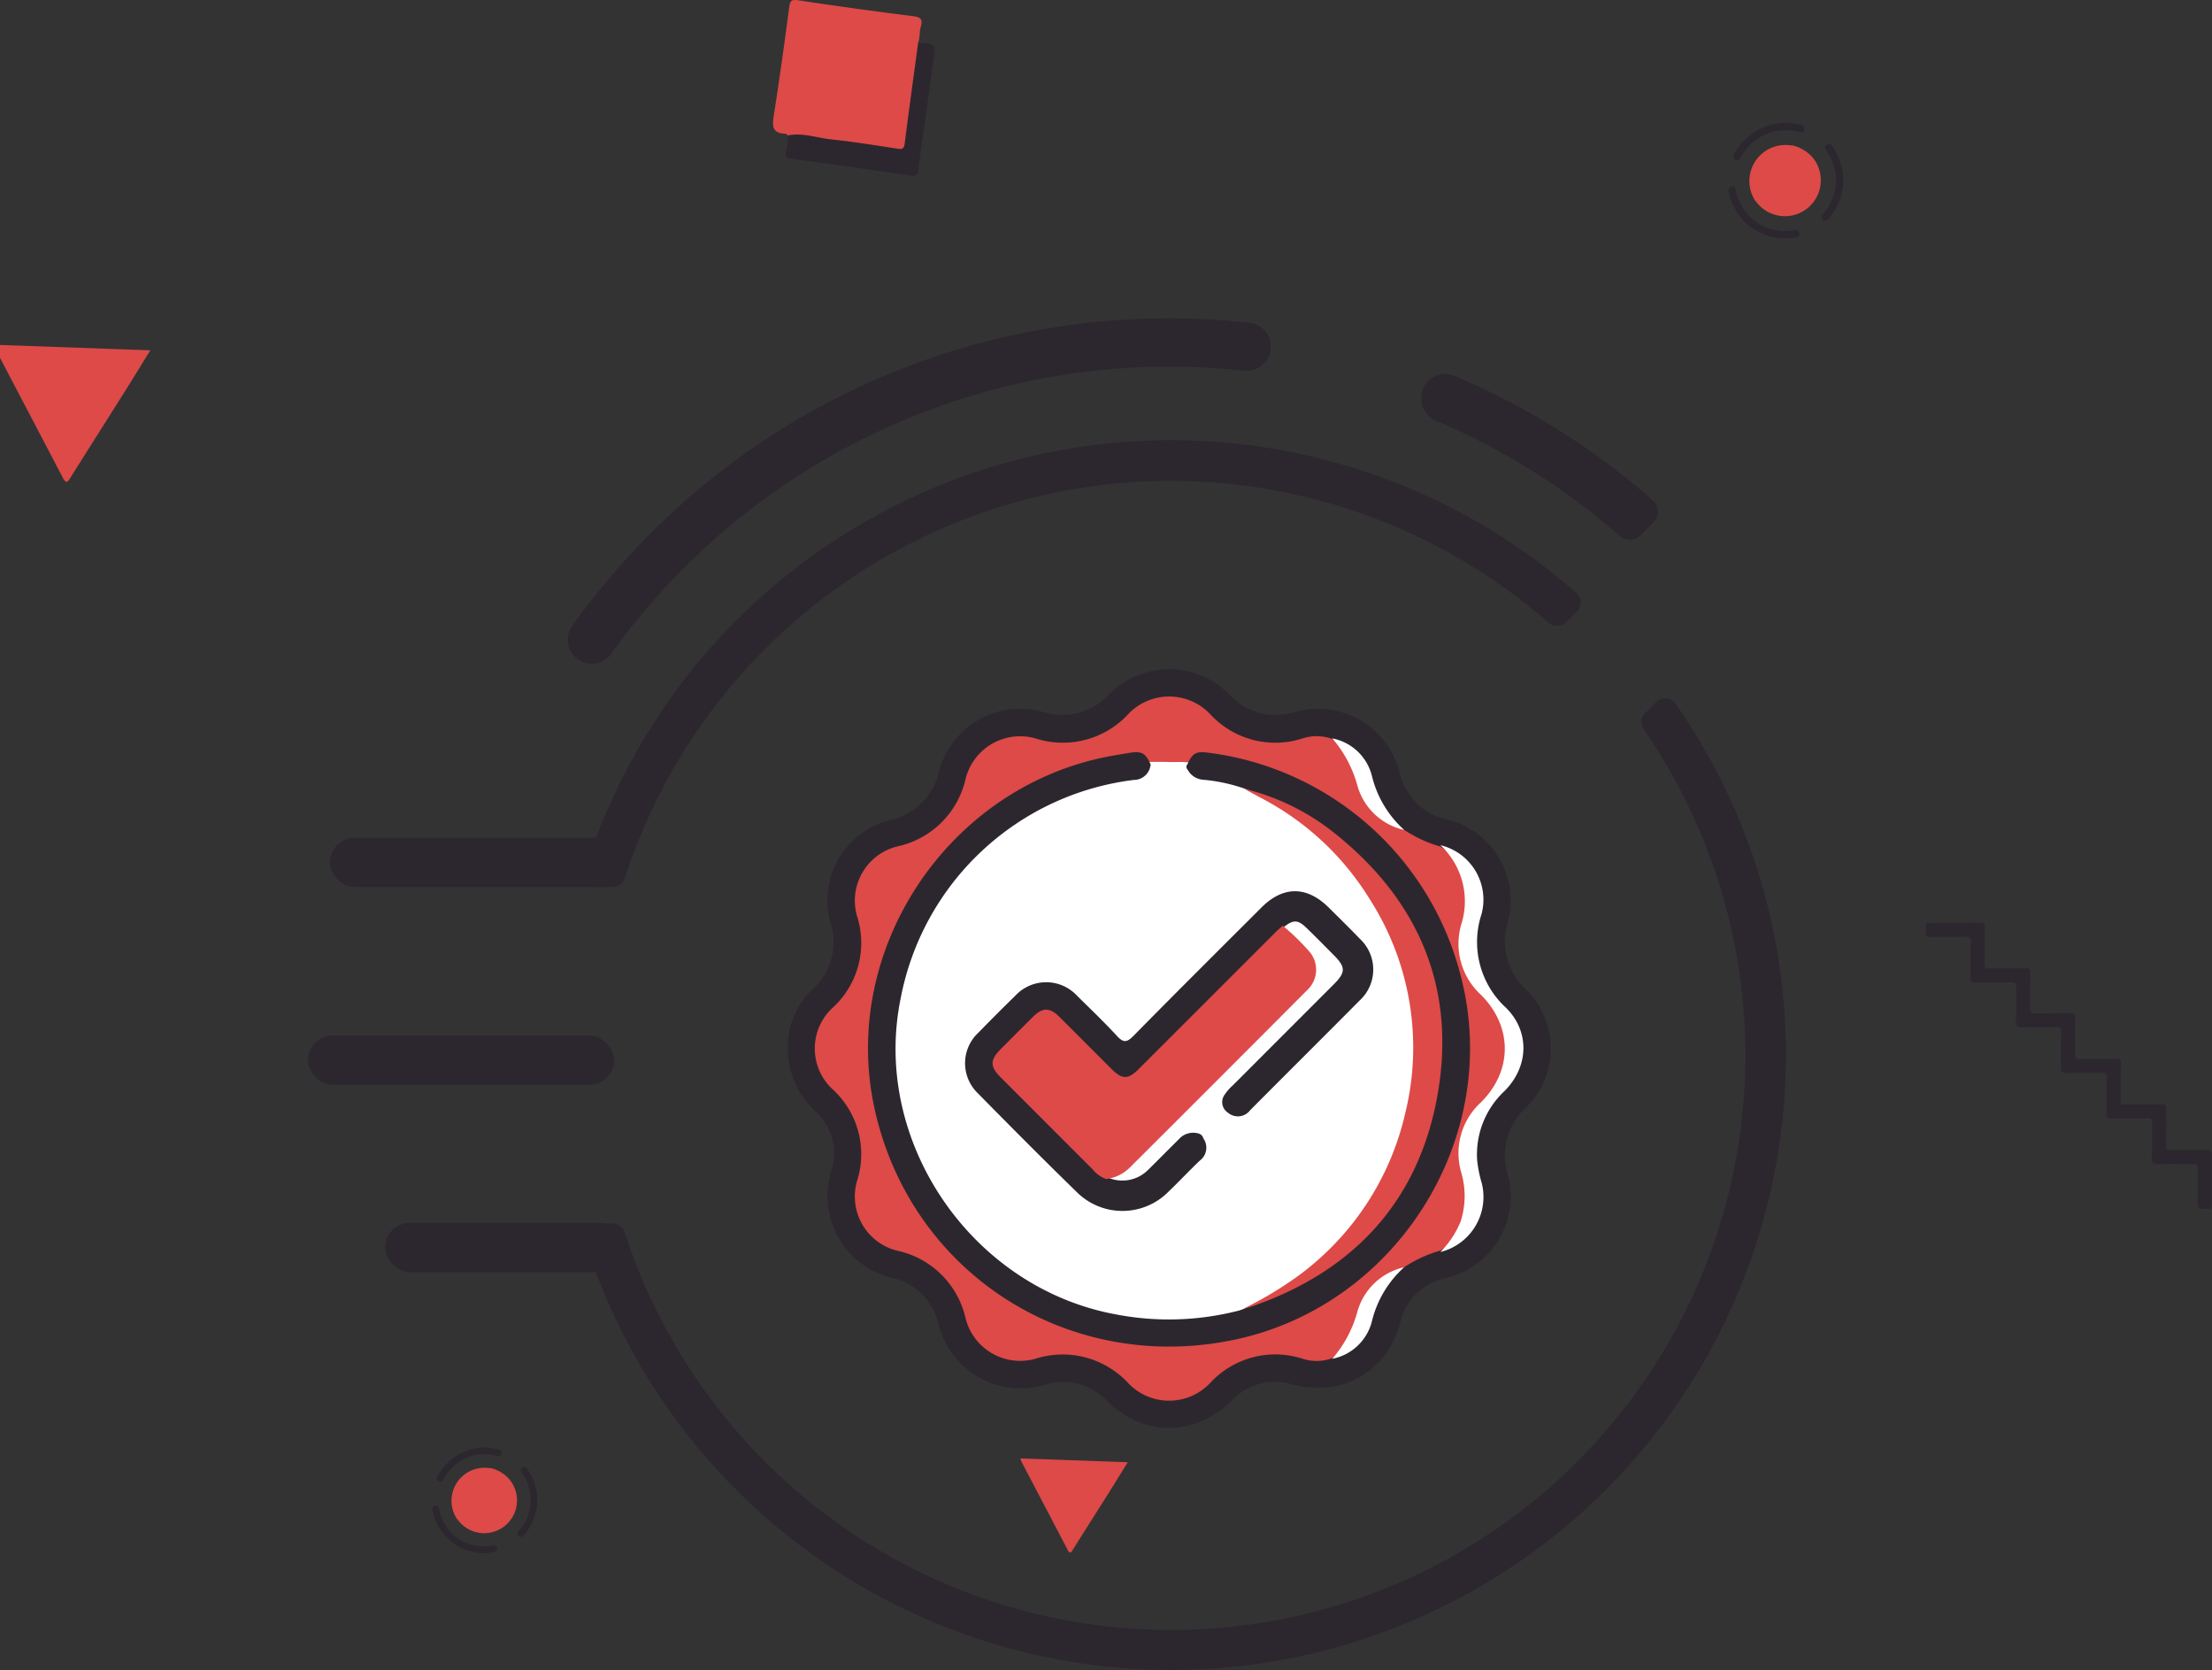 <svg xmlns="http://www.w3.org/2000/svg" width="295" height="222.685" viewBox="0 0 295 222.685">
  <rect x="0" y="0" width="295" height="222.685" fill="#333333" stroke="none"/>
  <g id="coupon_applied" transform="translate(18097 6085.685)">
    <g id="Group_6966" data-name="Group 6966">
      <g id="Group_6965" data-name="Group 6965">
        <g id="Group_6963" data-name="Group 6963" transform="translate(-18135 -6163.667)">
          <g id="Group_6937" data-name="Group 6937">
            <g id="Group_6932" data-name="Group 6932" transform="translate(-192.544 -285.889)">
              <g id="Group_6930" data-name="Group 6930" transform="translate(308.441 422.596)">
                <g id="Group_6925" data-name="Group 6925" transform="translate(0)">
                  <path id="Path_2771" data-name="Path 2771" d="M453.3,523.812h-2.1a1.7,1.7,0,0,1-1.619-2.208h0c.775-2.461,1.677-4.907,2.677-7.275a81.957,81.957,0,0,1,129.576-29.743,1.7,1.7,0,0,1,.078,2.477l-1.445,1.445a1.694,1.694,0,0,1-2.314.078,76.557,76.557,0,0,0-123.235,34.053v0A1.7,1.7,0,0,1,453.3,523.812Z" transform="translate(-449.496 -464.26)" fill="#2c272e"/>
                  <path id="Path_2772" data-name="Path 2772" d="M609.771,634.259A82,82,0,0,1,452.253,666.17c-1-2.368-1.9-4.815-2.677-7.276h0a1.7,1.7,0,0,1,1.619-2.208h2.1a1.7,1.7,0,0,1,1.614,1.172v0a76.587,76.587,0,1,0,135.9-67.074,1.693,1.693,0,0,1,.2-2.159l1.466-1.466a1.7,1.7,0,0,1,2.59.223,81.873,81.873,0,0,1,13.089,30.56A82.365,82.365,0,0,1,609.771,634.259Z" transform="translate(-449.496 -552.28)" fill="#2c272e"/>
                </g>
              </g>
              <rect id="Rectangle_17349" data-name="Rectangle 17349" width="39.392" height="6.568" rx="3.284" transform="translate(274.547 475.581)" fill="#2c272e"/>
              <rect id="Rectangle_17350" data-name="Rectangle 17350" width="32.041" height="6.568" rx="3.284" transform="translate(281.897 526.922)" fill="#2c272e"/>
              <rect id="Rectangle_17351" data-name="Rectangle 17351" width="40.83" height="6.568" rx="3.284" transform="translate(271.625 501.938)" fill="#2c272e"/>
              <g id="Group_6931" data-name="Group 6931" transform="translate(306.262 406.32)">
                <path id="Path_2781" data-name="Path 2781" d="M535.487,410.071v.052a3.2,3.2,0,0,1-3.551,3.175,91.582,91.582,0,0,0-84.4,37.742,3.183,3.183,0,0,1-2.6,1.332h0a3.2,3.2,0,0,1-2.6-5.063,98.51,98.51,0,0,1,10.473-12.342,97.521,97.521,0,0,1,69.159-28.647,99.374,99.374,0,0,1,10.642.569A3.2,3.2,0,0,1,535.487,410.071Z" transform="translate(-441.739 -406.32)" fill="#2c272e"/>
                <path id="Path_2782" data-name="Path 2782" d="M877.949,452.507l-1.725,1.725a2.023,2.023,0,0,1-2.759.093,91.5,91.5,0,0,0-24.521-15.381A3.2,3.2,0,0,1,846.99,436v-.076a3.193,3.193,0,0,1,4.425-2.951l.044.019a97.361,97.361,0,0,1,26.4,16.559A2.03,2.03,0,0,1,877.949,452.507Z" transform="translate(-733.152 -425.304)" fill="#2c272e"/>
              </g>
            </g>
            <g id="Group_6933" data-name="Group 6933" transform="translate(-2983.66 -1251.905)">
              <path id="Path_2783" data-name="Path 2783" d="M3282.668,1385.108a4.809,4.809,0,0,1,4.694-7.337c.123.017.248.018.372.026a5.216,5.216,0,0,1,2.628,1.6,4.787,4.787,0,1,1-7.46,6C3282.827,1385.3,3282.746,1385.2,3282.668,1385.108Z" transform="translate(-26.959 -28.511)" fill="#dd4a48"/>
              <path id="Path_2784" data-name="Path 2784" d="M3252.681,1438.859a11.087,11.087,0,0,1-.486-1.605c-.074-.367.007-.646.386-.716s.52.206.583.526a4.79,4.79,0,0,0,.554,1.619,6.4,6.4,0,0,0,4.582,3.644,6.184,6.184,0,0,0,2.6.045c.351-.067.647-.025.718.377s-.222.549-.557.6a7.619,7.619,0,0,1-7.069-2.452A7.833,7.833,0,0,1,3252.681,1438.859Z" transform="translate(0 -81.796)" fill="#2c272e"/>
              <path id="Path_2785" data-name="Path 2785" d="M3266.927,1347.31a6.212,6.212,0,0,0-4.157.907,6.6,6.6,0,0,0-2.446,2.526c-.038.068-.075.136-.114.2-.152.262-.366.4-.66.251a.473.473,0,0,1-.2-.715,7.645,7.645,0,0,1,1.99-2.455,7.841,7.841,0,0,1,5.481-1.755c.472.085.946.165,1.417.255.359.069.575.273.462.655s-.414.364-.725.287A3.165,3.165,0,0,0,3266.927,1347.31Z" transform="translate(-6.432)" fill="#2c272e"/>
              <path id="Path_2786" data-name="Path 2786" d="M3387.458,1381.055a7.981,7.981,0,0,1-1.755,4.918c-.078.1-.16.192-.245.283-.22.239-.478.326-.735.084a.482.482,0,0,1,.019-.743,6.721,6.721,0,0,0,.527-8.346c-.026-.039-.052-.078-.081-.115-.208-.268-.273-.558.026-.779.324-.239.573-.06.781.228a7.605,7.605,0,0,1,1.3,2.972A7.865,7.865,0,0,1,3387.458,1381.055Z" transform="translate(-119.964 -27.171)" fill="#2c272e"/>
            </g>
            <g id="Group_6934" data-name="Group 6934" transform="translate(-3156.513 -1075.283)">
              <path id="Path_2783-2" data-name="Path 2783" d="M3282.6,1384.474a4.4,4.4,0,0,1,4.291-6.707c.113.015.227.017.34.024a4.769,4.769,0,0,1,2.4,1.464,4.376,4.376,0,1,1-6.82,5.481C3282.75,1384.646,3282.675,1384.561,3282.6,1384.474Z" transform="translate(-27.199 -28.764)" fill="#dd4a48"/>
              <path id="Path_2784-2" data-name="Path 2784" d="M3252.637,1438.659a10.117,10.117,0,0,1-.444-1.468c-.067-.335.006-.59.353-.654s.475.188.533.48a4.377,4.377,0,0,0,.507,1.48,5.849,5.849,0,0,0,4.188,3.331,5.651,5.651,0,0,0,2.38.041c.321-.061.591-.023.657.344s-.2.5-.51.547a6.965,6.965,0,0,1-6.462-2.241A7.156,7.156,0,0,1,3252.637,1438.659Z" transform="translate(0 -82.523)" fill="#2c272e"/>
              <path id="Path_2785-2" data-name="Path 2785" d="M3266.27,1347.22a5.679,5.679,0,0,0-3.8.829,6.031,6.031,0,0,0-2.236,2.309c-.035.062-.069.125-.1.186-.139.24-.335.365-.6.23a.432.432,0,0,1-.18-.654,6.984,6.984,0,0,1,1.818-2.244,7.169,7.169,0,0,1,5.011-1.6c.431.077.865.151,1.3.234.329.063.525.25.422.6s-.378.333-.663.262A2.891,2.891,0,0,0,3266.27,1347.22Z" transform="translate(-6.488 0)" fill="#2c272e"/>
              <path id="Path_2786-2" data-name="Path 2786" d="M3387.209,1380.643a7.3,7.3,0,0,1-1.605,4.5c-.071.089-.146.175-.224.259-.2.218-.436.3-.671.076a.44.44,0,0,1,.017-.679,6.144,6.144,0,0,0,.481-7.629c-.024-.035-.047-.071-.073-.1-.19-.245-.25-.51.024-.712.3-.219.524-.055.714.208a6.952,6.952,0,0,1,1.193,2.717A7.248,7.248,0,0,1,3387.209,1380.643Z" transform="translate(-121.03 -27.412)" fill="#2c272e"/>
            </g>
            <path id="Path_2787" data-name="Path 2787" d="M2002.882,626.974l6.722-12.636c.908,1.439,1.718,2.706,2.511,3.984,1.583,2.551,3.153,5.11,4.738,7.66.235.378.453.657-.266.677-4.422.12-8.844.259-13.266.389A3.233,3.233,0,0,1,2002.882,626.974Z" transform="matrix(0.438, 0.899, -0.899, 0.438, -139.518, -1802.769)" fill="#dd4a48"/>
            <path id="Path_2788" data-name="Path 2788" d="M2002.882,632.734l9.786-18.4c1.322,2.1,2.5,3.94,3.656,5.8,2.3,3.714,4.59,7.44,6.9,11.152.342.55.66.957-.386.985-6.438.174-12.875.377-19.313.566A4.706,4.706,0,0,1,2002.882,632.734Z" transform="matrix(0.438, 0.899, -0.899, 0.438, -271.212, -1953.777)" fill="#dd4a48"/>
            <path id="Path_2789" data-name="Path 2789" d="M3072,440.028c0,1.1-.018,2.194.009,3.29.011.426-.087.577-.549.578-1.345,0-1.345.026-1.341-1.349,0-1.358-.015-2.716.017-4.073.01-.451-.13-.564-.566-.556-1.54.027-3.082-.019-4.621.03-.7.023-.97-.143-.938-.9.064-1.538.005-3.081.04-4.621.011-.49-.136-.613-.615-.6-1.592.033-3.186,0-4.778.03-.554.012-.726-.175-.714-.719.033-1.592.006-3.186.037-4.778.009-.477-.126-.629-.615-.619-1.592.035-3.186,0-4.778.035-.556.012-.724-.176-.712-.721.033-1.592,0-3.186.032-4.778.011-.484-.12-.63-.605-.618-1.514.035-3.03-.01-4.542.046-.67.025-.909-.124-.875-.848.069-1.459,0-2.925.047-4.385.02-.6-.112-.814-.758-.79-1.513.055-3.029,0-4.542.043-.6.017-.837-.13-.817-.778.047-1.539-.018-3.082.041-4.621.024-.627-.188-.731-.746-.716-1.513.04-3.029,0-4.542.041-.546.015-.765-.136-.684-.689a2.611,2.611,0,0,0,0-.7c-.056-.433.144-.511.533-.509,2.246.011,4.491.014,6.736-.021.526-.008.587.2.58.644-.025,1.619.007,3.238-.029,4.857-.011.495.138.609.612.6,1.618-.033,3.238,0,4.856-.036.53-.012.66.161.649.666-.034,1.566,0,3.134-.034,4.7-.011.508.122.677.65.664,1.565-.04,3.133-.009,4.7-.042.5-.011.675.114.662.649-.041,1.618,0,3.238-.035,4.856-.011.5.141.608.614.6,1.592-.033,3.187.013,4.778-.037.612-.019.739.183.724.751-.041,1.592,0,3.186-.039,4.778-.011.489.131.611.609.6,1.618-.033,3.238.008,4.856-.032.53-.013.648.153.637.653-.034,1.618,0,3.238-.035,4.856-.01.477.109.627.6.616,1.592-.034,3.186.008,4.778-.03.553-.013.776.082.741.705-.061,1.093-.017,2.192-.017,3.289Z" transform="translate(-2739.033 -204.723)" fill="#2c272e"/>
            <g id="Group_6935" data-name="Group 6935" transform="translate(-2522.903 -1255.044)">
              <path id="Path_2790" data-name="Path 2790" d="M2665.994,1351.079c-.125-.081-.249-.229-.375-.232-1.755-.041-1.734-1.049-1.519-2.427.752-4.8,1.423-9.621,2.054-14.442.126-.965.4-1.035,1.315-.9q7.579,1.15,15.188,2.1c1.067.135,1.351.437,1.031,1.483-.2.647-.064,1.388-.335,2.049a2.344,2.344,0,0,1,.285,1.865c-.48,3.508-1.03,7.007-1.466,10.522-.258,2.084-.542,2.279-2.583,2.024-4.157-.52-8.3-1.137-12.449-1.735A2.756,2.756,0,0,1,2665.994,1351.079Z" fill="#dd4a48"/>
              <path id="Path_2791" data-name="Path 2791" d="M2669.929,1364.332c1.957-.391,3.819.325,5.722.527,2.968.314,5.92.792,8.872,1.241.613.093.876.036.966-.668.572-4.492,1.193-8.979,1.8-13.468,2.3.124,2.346.13,2.048,2.328-.655,4.842-1.373,9.676-2.023,14.519-.1.719-.186,1.018-1.059.886q-7.764-1.172-15.552-2.191c-.864-.114-1.285-.253-.979-1.246A9.756,9.756,0,0,0,2669.929,1364.332Z" transform="translate(-3.936 -13.253)" fill="#2c272e"/>
            </g>
          </g>
        </g>
        <g id="Group_6964" data-name="Group 6964" transform="translate(-18102.699 -6094.737)">
          <g id="Group_6958" data-name="Group 6958" transform="translate(110.77 98.284)">
            <g id="Group_6957" data-name="Group 6957" transform="translate(0 0)">
              <path id="Path_2816" data-name="Path 2816" d="M487.883,554.037a12.975,12.975,0,0,1,.5-3.225,7.551,7.551,0,0,0-2.132-7.886,11.281,11.281,0,0,1-3.664-8.31,10.489,10.489,0,0,1,3.212-7.871,8.489,8.489,0,0,0,2.453-9.04,11.046,11.046,0,0,1,7.937-13.6,8.558,8.558,0,0,0,6.58-6.541,11.171,11.171,0,0,1,13.8-7.875,8.519,8.519,0,0,0,8.887-2.367,11.255,11.255,0,0,1,16.006.033,8.39,8.39,0,0,0,8.775,2.342,11.238,11.238,0,0,1,13.932,8.032,8.146,8.146,0,0,0,6.343,6.295,11.128,11.128,0,0,1,8.12,13.611,8.682,8.682,0,0,0,2.478,9.147,11.031,11.031,0,0,1-.036,15.631,8.583,8.583,0,0,0-2.452,9.039,11.152,11.152,0,0,1-8.281,13.721,7.879,7.879,0,0,0-6.091,5.952c-1.8,6.6-7.722,9.982-14.42,8.229a7.879,7.879,0,0,0-8.048,2.151c-4.91,4.846-11.741,4.869-16.638.048a7.986,7.986,0,0,0-8.265-2.146,11.3,11.3,0,0,1-14.21-8.1,8.061,8.061,0,0,0-6.185-6.159A11.2,11.2,0,0,1,487.883,554.037Z" transform="translate(-482.586 -484.001)" fill="#2c272e"/>
              <path id="Path_2825" data-name="Path 2825" d="M570.056,590.93a6.077,6.077,0,0,1-3.948.078,11.8,11.8,0,0,0-12.381,3.279,7.524,7.524,0,0,1-10.851,0A11.92,11.92,0,0,0,530.489,591a7.5,7.5,0,0,1-9.319-5.326,11.911,11.911,0,0,0-9.148-9.079,7.439,7.439,0,0,1-5.352-9.264,11.712,11.712,0,0,0-3.3-12.3,7.4,7.4,0,0,1,0-10.773,11.7,11.7,0,0,0,3.3-12.3,7.442,7.442,0,0,1,5.362-9.257,11.911,11.911,0,0,0,9.142-9.086A7.5,7.5,0,0,1,530.5,508.3a11.867,11.867,0,0,0,12.383-3.284,7.53,7.53,0,0,1,10.85,0,11.8,11.8,0,0,0,12.384,3.273,6.117,6.117,0,0,1,3.946.079,6.743,6.743,0,0,1,3.053,4.368,10.744,10.744,0,0,0,6.537,7.756,17.262,17.262,0,0,0,4.83,2.222,7.727,7.727,0,0,1,3.408,5.632,11.021,11.021,0,0,1-.253,4.805,8.7,8.7,0,0,0,2.359,9.015c2.747,2.728,3.987,5.955,3.073,9.818a9.757,9.757,0,0,1-2.819,4.878c-2.813,2.676-3.5,5.832-2.58,9.528a9.822,9.822,0,0,1-1.57,8.757,4.65,4.65,0,0,1-1.619,1.433,17.106,17.106,0,0,0-4.832,2.221,10.6,10.6,0,0,0-5.824,5.568c-.427,1.049-.559,2.2-1.073,3.215A6.988,6.988,0,0,1,570.056,590.93Z" transform="translate(-497.452 -499.072)" fill="#dd4a48"/>
              <path id="Path_2826" data-name="Path 2826" d="M930.2,660.586a12.573,12.573,0,0,0,2.681-4.017,11.081,11.081,0,0,0,.135-6.464,9.178,9.178,0,0,1,2.57-9.454c4.276-4.227,4.267-10.142,0-14.381a9.214,9.214,0,0,1-2.541-9.565,10.19,10.19,0,0,0-2.844-10.363,7.467,7.467,0,0,1,5.484,9.2,11.891,11.891,0,0,0,3.282,12.495c3.188,3.172,3.039,7.862-.25,11.12a11.571,11.571,0,0,0-3.62,9.113,16.2,16.2,0,0,0,.612,3.1A7.565,7.565,0,0,1,930.2,660.586Z" transform="translate(-843.176 -582.884)" fill="#fff"/>
              <path id="Path_2827" data-name="Path 2827" d="M865.624,544.244a8.368,8.368,0,0,1-6.266-6.006,16.048,16.048,0,0,0-3.324-6.2,6.773,6.773,0,0,1,5.29,5.019A14.173,14.173,0,0,0,865.624,544.244Z" transform="translate(-783.427 -522.818)" fill="#fff"/>
              <path id="Path_2828" data-name="Path 2828" d="M856.016,909.055a15.927,15.927,0,0,0,3.327-6.2,8.38,8.38,0,0,1,6.264-6.008,14.167,14.167,0,0,0-4.3,7.192A6.777,6.777,0,0,1,856.016,909.055Z" transform="translate(-783.412 -817.114)" fill="#fff"/>
              <path id="Path_2829" data-name="Path 2829" d="M588.675,549.174c.072,0,3.169-.019,3.231.017,1.711.017,2.878-.188,4.454.71a4.8,4.8,0,0,0,2.436,1c1.738.318,1.529.49,3.159,1.283a39.6,39.6,0,0,1,8.85,5.577,38.236,38.236,0,0,1,13.434,23.809,38.561,38.561,0,0,1-19.666,39.711c-.857.468-1.742.874-2.6,1.339a25.843,25.843,0,0,1-8.375,1.513,36.8,36.8,0,0,1-38.249-33.005,35.33,35.33,0,0,1,5.476-23.321,35.741,35.741,0,0,1,24.953-16.609A3.217,3.217,0,0,0,588.675,549.174Z" transform="translate(-541.03 -536.815)" fill="#fff"/>
              <path id="Path_2830" data-name="Path 2830" d="M575.266,542.5a2.243,2.243,0,0,1-2.257,2.077,36.162,36.162,0,0,0-31.08,29.145c-3.9,19.05,9.441,38.579,28.71,42.117a37.359,37.359,0,0,0,16.443-.521,6.861,6.861,0,0,0,.678-.254c6.078-2.261,11.686-5.249,16.176-10.043a35.429,35.429,0,0,0,9.684-20.959A35.653,35.653,0,0,0,595.3,549.1a57.481,57.481,0,0,0-7.541-3.377,23.019,23.019,0,0,0-5.4-1.165,2.612,2.612,0,0,1-1.951-1.016c-.149-.337-.6-.61-.231-1.059.654-1.448,1.157-1.747,2.616-1.557a39.914,39.914,0,0,1,33.924,30.147c5.367,21.27-8.6,43.54-30.188,48.124-22.107,4.694-43.175-8.752-48.054-30.672-4.773-21.438,9.987-43.364,31.766-47.187q1.081-.19,2.165-.365C574.07,540.7,574.553,540.964,575.266,542.5Z" transform="translate(-526.887 -529.818)" fill="#2c272e"/>
              <path id="Path_2831" data-name="Path 2831" d="M635.927,670.908a2.141,2.141,0,0,1-.471,2.942c-1.417,1.345-2.753,2.776-4.164,4.129a8.634,8.634,0,0,1-12.3.034c-4.434-4.318-8.8-8.712-13.139-13.122a5.56,5.56,0,0,1,.064-8.091q2.428-2.495,4.922-4.926a5.613,5.613,0,0,1,8.271.042c1.772,1.741,3.568,3.462,5.251,5.287.83.9,1.291.99,2.217.047,5.651-5.752,11.376-11.43,17.079-17.13,2.9-2.9,6.053-2.9,8.972-.006,1.388,1.376,2.784,2.745,4.139,4.153a5.6,5.6,0,0,1-.04,8.275c-4.845,4.887-9.734,9.732-14.585,14.614a2.034,2.034,0,0,1-2.927.329,1.684,1.684,0,0,1-.46-2.417,6.779,6.779,0,0,1,1.127-1.275q6.72-6.726,13.442-13.449c1.583-1.586,1.582-2.274.012-3.855-1.231-1.24-2.453-2.489-3.711-3.7-1.1-1.059-1.728-1.06-2.958-.088-6.362,6.308-12.67,12.671-19.016,18.995a3.27,3.27,0,0,1-1.44,1.093,2.5,2.5,0,0,1-2.552-.744c-2.255-2.294-4.537-4.562-6.819-6.83-1.489-1.48-2.219-1.487-3.687-.034-1.361,1.346-2.722,2.692-4.057,4.063-1.2,1.232-1.216,2.048-.031,3.241q6.288,6.325,12.605,12.62a4.6,4.6,0,0,0,1.51,1.014,4.85,4.85,0,0,0,5.393-1.048c1.363-1.333,2.692-2.7,4.053-4.036a2.55,2.55,0,0,1,2.051-.889C635.208,670.192,635.744,670.274,635.927,670.908Z" transform="translate(-580.505 -608.345)" fill="#2c272e"/>
              <path id="Path_2832" data-name="Path 2832" d="M795.676,566.017a30.78,30.78,0,0,1,12.12,5.973c11.308,9.051,16.187,20.846,13.623,35s-11.292,23.474-25.034,28.143a5.33,5.33,0,0,1-.708.14,49.467,49.467,0,0,0,7.249-4.364,37.156,37.156,0,0,0,14.226-21.685,36.623,36.623,0,0,0-4.725-28.458A37.124,37.124,0,0,0,798,567.281C797.22,566.869,796.45,566.439,795.676,566.017Z" transform="translate(-734.804 -550.071)" fill="#dd4a48"/>
              <path id="Path_2833" data-name="Path 2833" d="M661.722,661.577a31.286,31.286,0,0,1,3.653,3.573,3.705,3.705,0,0,1-.189,4.812q-11.963,12.01-23.973,23.975a5.43,5.43,0,0,1-3.032,1.421,3.891,3.891,0,0,1-1.764-1.243q-6.174-6.167-12.339-12.343c-1.408-1.411-1.4-2.295.012-3.716,1.463-1.471,2.923-2.946,4.4-4.4,1.188-1.172,2.175-1.175,3.373.011,2.342,2.318,4.662,4.658,6.994,6.987,1.456,1.454,2.232,1.46,3.669.023q9.151-9.146,18.3-18.293C661.11,662.1,661.423,661.845,661.722,661.577Z" transform="translate(-595.722 -627.384)" fill="#dd4a48"/>
            </g>
          </g>
        </g>
      </g>
    </g>
  </g>
</svg>
